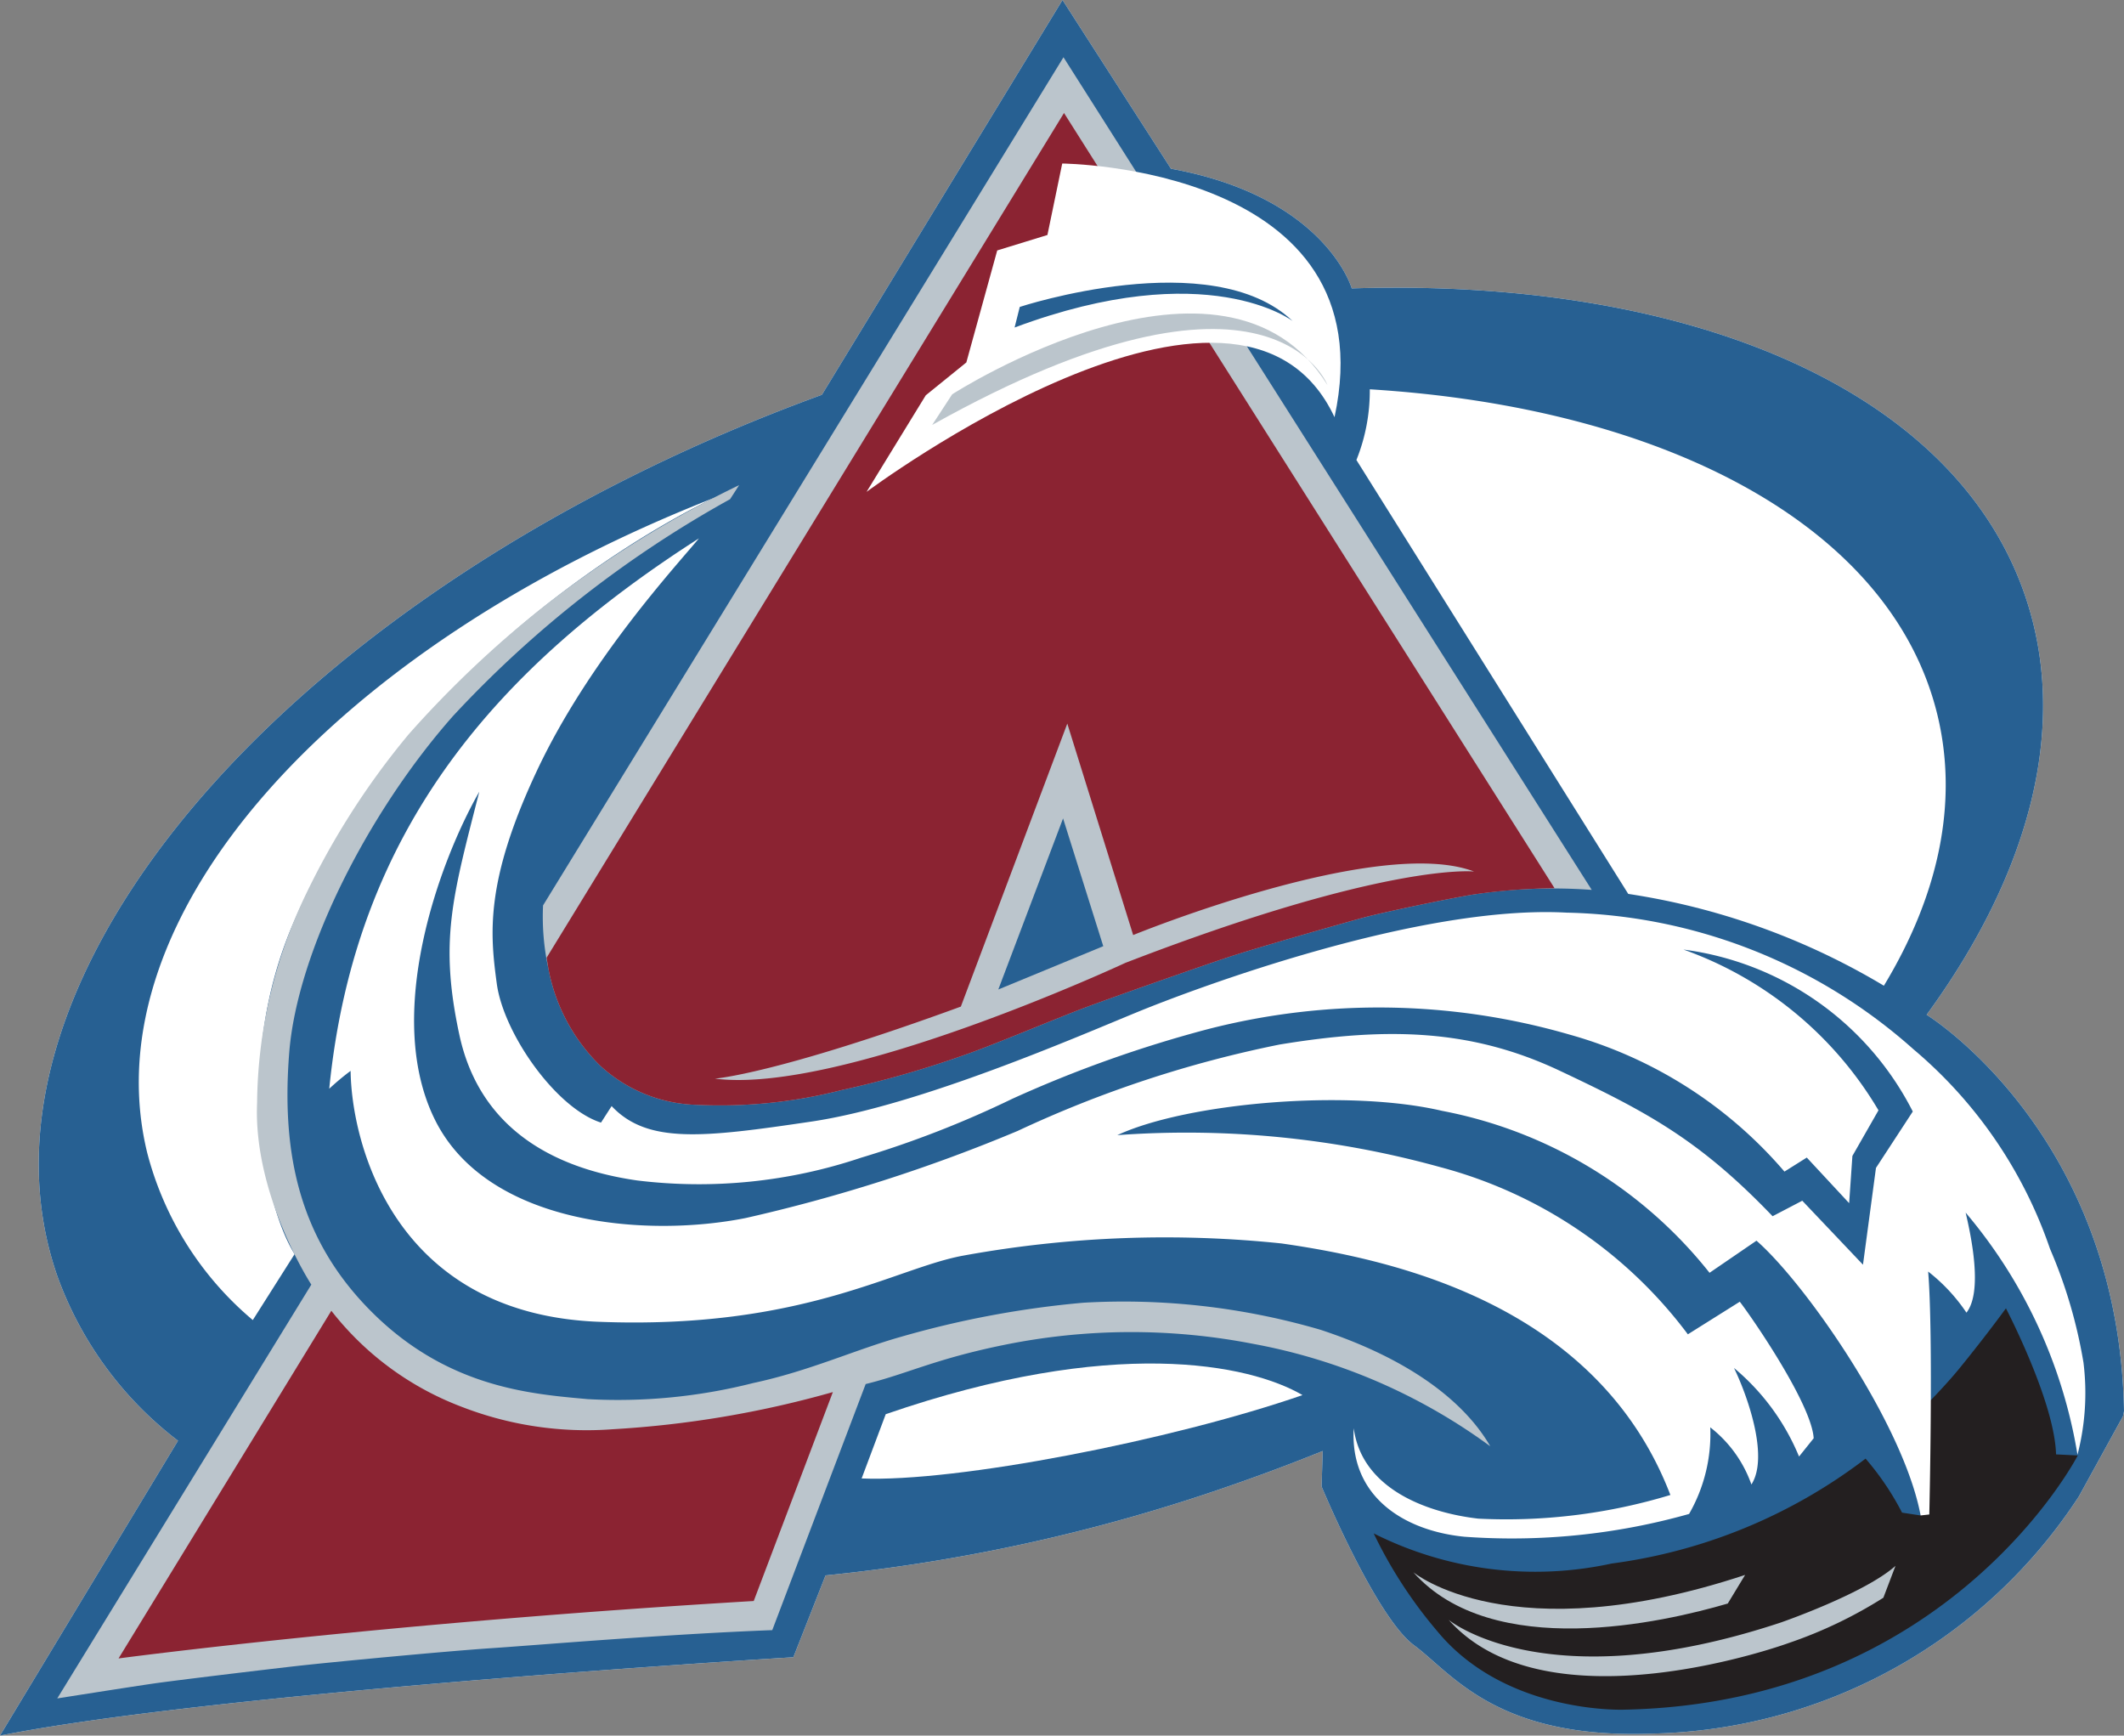 <svg id="Layer_1" data-name="Layer 1" xmlns="http://www.w3.org/2000/svg" viewBox="0 0 97.965 80.038"><rect x="0" y="0" width="97.965" height="80.038" fill="#808080" stroke="none"/><title>Colorado Avalanche logo</title><path d="M97.918,65.309,95.88,69.015A24.092,24.092,0,0,1,76.241,79.946c-7.226.278-9.264-2.779-11.024-4.076s-4.261-7.319-4.261-7.319l.05-1.637q-2.061.835-4.211,1.581a81.363,81.363,0,0,1-18.718,4.156l-1.485,3.774S10.283,78,0,80.038L8.21,66.44a16.656,16.656,0,0,1-5.573-7.615c-4.766-13.769,10.958-31.764,35.27-40.618L49.006,0l5.002,7.781c7.133,1.297,8.339,5.519,8.339,5.519,15.427-.49,27.73,4.563,31.035,14.109,2.086,6.027.247,12.863-4.521,19.388,0,0,8.872,5.448,9.104,18.279Z" fill="#fff"/><path d="M97.918,65.309,95.88,69.015A24.092,24.092,0,0,1,76.241,79.946c-7.226.278-9.264-2.779-11.024-4.076s-4.261-7.319-4.261-7.319l.05-1.637q-2.061.835-4.211,1.581a81.363,81.363,0,0,1-18.718,4.156l-1.485,3.774S10.283,78,0,80.038L8.21,66.44a16.656,16.656,0,0,1-5.573-7.615c-4.766-13.769,10.958-31.764,35.27-40.618L49.006,0l5.002,7.781c7.133,1.297,8.339,5.519,8.339,5.519,15.427-.49,27.73,4.563,31.035,14.109,2.086,6.027.247,12.863-4.521,19.388,0,0,8.872,5.448,9.104,18.279Z" fill="#276092"/><path d="M75.099,41.223l-12.537-20.01a8.565,8.565,0,0,0,.617-3.26c13.626.84,24.044,6.302,26.172,14.982,1,4.082.047,8.38-2.461,12.522a32.327,32.327,0,0,0-11.791-4.234" fill="#fff"/><path d="M92.52,60.334c-1.024,1.4-2.088,2.699-2.088,2.699-.307.387-.87,1.016-1.407,1.566l-.441,5.288-.856-.131a12.766,12.766,0,0,0-1.682-2.491,24.589,24.589,0,0,1-11.709,4.838,16.572,16.572,0,0,1-10.978-1.389,20.84,20.84,0,0,0,2.931,4.508c3.155,3.832,8.607,3.621,8.607,3.621,15.049-.292,20.936-11.724,20.936-11.724l-1.002-.049c-.062-2.285-2.028-6.184-2.311-6.736" fill="#231f20"/><path d="M79.69,73.948c-2.965.871-10.841,2.673-14.504-1.443,0,0,4.474,3.711,15.304.124Z" fill="#bbc5cc"/><path d="M82.136,74.823c-10.838,3.594-15.316-.12-15.316-.12,4.564,5.128,15.666,1.071,15.666,1.071a20.485,20.485,0,0,0,4.38-2.093l.56-1.471c-1.428,1.277-5.29,2.613-5.29,2.613" fill="#bbc5cc"/><path d="M32.238,24.826c-9.202,5.898-15.855,13.336-17.052,25.381a11.792,11.792,0,0,1,.985-.823c.041,3.326,1.986,11.2,11.435,11.571,9.449.37,13.71-2.502,16.86-3.058a51.838,51.838,0,0,1,14.637-.555c5.187.741,14.573,2.821,17.94,11.6a26.028,26.028,0,0,1-8.862,1.091c-2.408-.278-5.373-1.39-5.743-4.169-.186,3.15,2.316,4.725,5.095,5.003a30.108,30.108,0,0,0,10.372-1.05,7.392,7.392,0,0,0,.977-3.994,5.768,5.768,0,0,1,1.898,2.635c.834-1.297-.216-4.169-.803-5.373a10.561,10.561,0,0,1,3,4.084l.675-.842c-.093-1.574-2.833-5.554-3.408-6.297l-2.395,1.503a20.963,20.963,0,0,0-11.428-7.712,43.834,43.834,0,0,0-14.888-1.473c3.216-1.491,10.627-2.139,14.981-1.12a20.69,20.69,0,0,1,12.335,7.468l2.165-1.481c2.267,1.979,6.789,8.479,7.57,12.671l.401-.045s.194-8.238-.053-11.202a8.161,8.161,0,0,1,1.766,1.895c.766-.969.21-3.563-.037-4.613a23.054,23.054,0,0,1,5.159,11.164,11.375,11.375,0,0,0,.276-4.247,22.562,22.562,0,0,0-1.544-5.249,20.847,20.847,0,0,0-6.299-9.202,24.802,24.802,0,0,0-15.996-6.3c-6.793-.37-17.045,3.459-19.762,4.57-2.718,1.112-10.067,4.324-15.069,5.065-5.003.741-7.562,1.042-9.216-.714l-.49.762c-2.09-.666-4.499-4.124-4.807-6.409-.309-2.285-.556-4.694,1.852-9.82,2.409-5.126,6.485-9.511,7.473-10.715" fill="#fff"/><path d="M22.106,36.511c-1.848,3.23-4.442,10.332-2.034,15.149,2.409,4.817,9.696,5.435,14.328,4.509a75.5,75.5,0,0,0,12.537-4.015,53.274,53.274,0,0,1,12.074-3.983c5.048-.834,8.893-.695,12.923,1.204,4.029,1.899,6.445,3.186,9.823,6.712l1.369-.715,2.8,2.951.599-4.464,1.698-2.6a13.864,13.864,0,0,0-10.576-7.469,17.109,17.109,0,0,1,8.994,7.413l-1.203,2.104-.15,2.178-1.954-2.103-1.03.647a20.206,20.206,0,0,0-9.923-6.321,31.618,31.618,0,0,0-16.674-.247,56.891,56.891,0,0,0-9.017,3.211,47.056,47.056,0,0,1-6.979,2.718,23.469,23.469,0,0,1-10.313,1.049c-3.891-.555-7.288-2.408-8.214-6.731s-.317-6.337.922-11.197" fill="#276092"/><path d="M40.853,65.216l-1.112,2.964c4.354.186,14.313-1.76,20.334-3.844-2.455-1.436-8.754-2.733-19.222.88" fill="#fff"/><path d="M25.047,41.754l24.004-39.114,24.364,38.398a24.472,24.472,0,0,0-5.481.216c-1.297.216-4.2.834-5.002,1.05-.803.216-4.941,1.389-6.331,1.852-1.389.464-5.342,1.853-6.577,2.316-1.235.464-4.323,1.76-5.496,2.162a46.953,46.953,0,0,1-5.713,1.636,22.577,22.577,0,0,1-6.701.68,6.839,6.839,0,0,1-4.415-1.791,8.424,8.424,0,0,1-2.409-4.508,11.212,11.212,0,0,1-.243-2.897" fill="#bbc5cc"/><path d="M32.972,49.742c5.874.745,18.934-5.339,18.934-5.339,12.081-4.663,16.082-4.212,16.082-4.212-4.438-1.685-15.723,2.93-15.723,2.93l-3.038-9.752-4.91,13.051c-8.528,3.118-11.345,3.322-11.345,3.322m16.103-44.531,22.627,35.752a27.263,27.263,0,0,0-3.768.292c-1.296.216-4.199.833-5.002,1.049-.803.217-4.941,1.39-6.33,1.853-1.39.463-5.342,1.853-6.577,2.316-1.236.463-4.323,1.76-5.497,2.162a46.848,46.848,0,0,1-5.713,1.636,22.606,22.606,0,0,1-6.7.68,6.852,6.852,0,0,1-4.416-1.791,8.434,8.434,0,0,1-2.409-4.509c-.029-.171-.055-.332-.079-.485Z" fill="#8b2332"/><polygon points="46.045 45.631 50.886 43.634 49.032 37.742 46.045 45.631" fill="#276092"/><path d="M11.66,60.876a14.99,14.99,0,0,1-4.867-7.701c-2.674-10.905,8.604-23.359,26.186-30.233,0,0-13.649,6.176-19.454,19.639-2.725,6.32-1.359,12.97.062,15.255Z" fill="#fff"/><path d="M33.674,23.02l.417-.648a49.747,49.747,0,0,0-9.079,5.65,48.584,48.584,0,0,0-6.16,5.837,35.584,35.584,0,0,0-4.91,7.735,22.624,22.624,0,0,0-2.084,9.263c-.185,4.262,2.501,8.384,2.501,8.384l-11.718,19.083s3.52-.555,4.492-.694c.973-.139,4.818-.603,6.439-.788s6.994-.695,9.078-.834c2.085-.138,8.06-.648,12.969-.833l4.308-11.348c1.899-.464,3.196-1.158,6.392-1.807a29.39,29.39,0,0,1,11.487-.046,26.617,26.617,0,0,1,10.931,4.724c-1.204-2.084-3.752-4.029-7.828-5.373a32.348,32.348,0,0,0-10.931-1.25,44.567,44.567,0,0,0-8.43,1.575c-2.13.602-4.215,1.575-6.809,2.13a25.342,25.342,0,0,1-7.642.741c-2.548-.231-6.346-.509-9.82-3.89-3.474-3.382-4.307-7.411-3.937-12.089.371-4.679,3.659-11.117,7.55-15.517a51.328,51.328,0,0,1,12.784-10.005" fill="#bbc5cc"/><path d="M38.414,64.197l-3.65,9.635c-17.094,1.015-29.296,2.648-29.296,2.648l9.814-16.033a13.816,13.816,0,0,0,5.932,4.398,15.952,15.952,0,0,0,7.041,1.066,47.114,47.114,0,0,0,10.159-1.714" fill="#8b2332"/><path d="M61.552,19.239c2.494-11.579-12.559-11.698-12.559-11.698l-.683,3.296-2.315.712-1.425,5.166-1.871,1.515-2.731,4.453s17.19-12.826,21.584-3.444" fill="#fff"/><path d="M46.796,15.104l.238-.95s8.847-2.91,12.588.653c0,0-3.919-3.028-12.826.297" fill="#276092"/><path d="M43.917,18.184s12.558-8.09,17.308-.43c0,0-2.613-6.888-18.229,1.841Z" fill="#bbc5cc"/></svg>